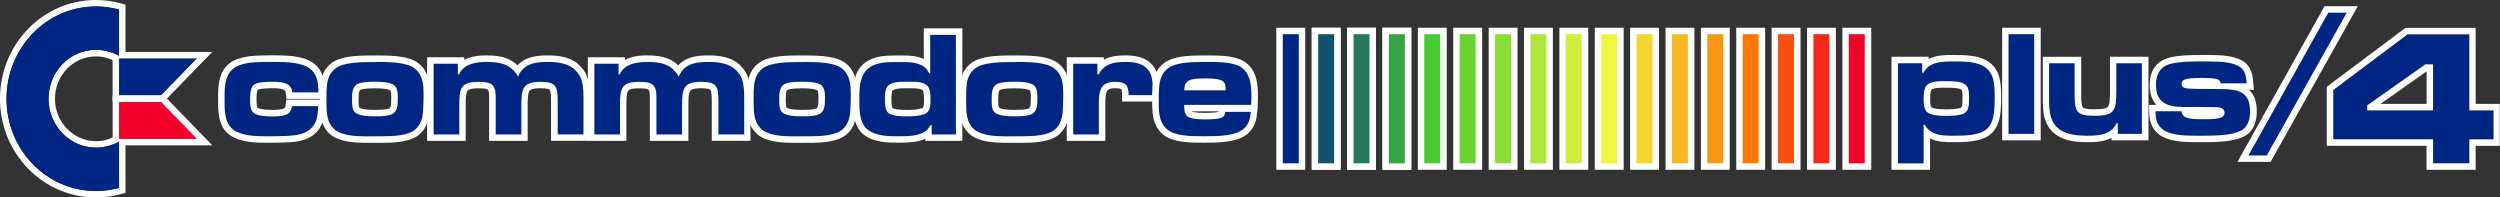 <?xml version="1.0" encoding="utf-8"?>
<!-- Generator: Adobe Illustrator 25.4.1, SVG Export Plug-In . SVG Version: 6.00 Build 0)  -->
<svg version="1.1" id="Layer_1" xmlns="http://www.w3.org/2000/svg" xmlns:xlink="http://www.w3.org/1999/xlink" x="0px" y="0px"
	 viewBox="0 0 3839 303.1" style="enable-background:new 0 0 3839 303.1;" xml:space="preserve">
<rect x="0" y="0" width="3839" height="303.1" fill="#333333" stroke="none"/>
<style type="text/css">
	.st0{fill-rule:evenodd;clip-rule:evenodd;fill:#21ADCA;}
	.st1{fill:#FFFFFF;}
	.st2{fill-rule:evenodd;clip-rule:evenodd;fill:#2EB897;}
	.st3{fill-rule:evenodd;clip-rule:evenodd;fill:#3BC264;}
	.st4{fill-rule:evenodd;clip-rule:evenodd;fill:#002684;}
	.st5{fill-rule:evenodd;clip-rule:evenodd;fill:#12506F;}
	.st6{fill-rule:evenodd;clip-rule:evenodd;fill:#24795B;}
	.st7{fill-rule:evenodd;clip-rule:evenodd;fill:#36A346;}
	.st8{fill-rule:evenodd;clip-rule:evenodd;fill:#48CC31;}
	.st9{fill-rule:evenodd;clip-rule:evenodd;fill:#6AD434;}
	.st10{fill-rule:evenodd;clip-rule:evenodd;fill:#8BDC37;}
	.st11{fill-rule:evenodd;clip-rule:evenodd;fill:#AEE53A;}
	.st12{fill-rule:evenodd;clip-rule:evenodd;fill:#D0ED3D;}
	.st13{fill-rule:evenodd;clip-rule:evenodd;fill:#F2F540;}
	.st14{fill-rule:evenodd;clip-rule:evenodd;fill:#F5D630;}
	.st15{fill-rule:evenodd;clip-rule:evenodd;fill:#F8B621;}
	.st16{fill-rule:evenodd;clip-rule:evenodd;fill:#FA9711;}
	.st17{fill-rule:evenodd;clip-rule:evenodd;fill:#FD7801;}
	.st18{fill-rule:evenodd;clip-rule:evenodd;fill:#F9500E;}
	.st19{fill-rule:evenodd;clip-rule:evenodd;fill:#F6281C;}
	.st20{fill-rule:evenodd;clip-rule:evenodd;fill:#F20029;}
	.st21{fill:#002684;}
	.st22{fill:#F20029;}
</style>
<g>
	<g>
		<g>
			<g>
				<rect x="2019.3" y="47.5" class="st0" width="34.4" height="208.3"/>
				<path class="st1" d="M2048.7,52.5v198.3h-24.5V52.5H2048.7 M2058.6,42.6h-9.9h-24.5h-9.9v9.9v198.3v9.9h9.9h24.5h9.9v-9.9V52.5
					V42.6L2058.6,42.6z"/>
			</g>
		</g>
		<g>
			<g>
				<rect x="2073.6" y="47.5" class="st2" width="34.4" height="208.3"/>
				<path class="st1" d="M2103,52.5v198.3h-24.5V52.5H2103 M2112.9,42.6h-9.9h-24.5h-9.9v9.9v198.3v9.9h9.9h24.5h9.9v-9.9V52.5V42.6
					L2112.9,42.6z"/>
			</g>
		</g>
		<g>
			<g>
				<rect x="2127.9" y="47.5" class="st3" width="34.4" height="208.3"/>
				<path class="st1" d="M2157.3,52.5v198.3h-24.5V52.5H2157.3 M2167.2,42.6h-9.9h-24.5h-9.9v9.9v198.3v9.9h9.9h24.5h9.9v-9.9V52.5
					V42.6L2167.2,42.6z"/>
			</g>
		</g>
	</g>
	<g>
		<g>
			<g>
				<g>
					<rect x="1964.9" y="47.5" class="st4" width="34.5" height="208.3"/>
					<path class="st1" d="M1994.4,52.5v198.3h-24.6V52.5H1994.4 M2004.3,42.6h-9.9h-24.6h-9.9v9.9v198.3v9.9h9.9h24.6h9.9v-9.9V52.5
						V42.6L2004.3,42.6z"/>
				</g>
				<g>
					<rect x="2019.3" y="47.5" class="st5" width="34.4" height="208.3"/>
					<path class="st1" d="M2048.7,52.5v198.3h-24.5V52.5H2048.7 M2058.6,42.6h-9.9h-24.5h-9.9v9.9v198.3v9.9h9.9h24.5h9.9v-9.9V52.5
						V42.6L2058.6,42.6z"/>
				</g>
				<g>
					<rect x="2073.6" y="47.5" class="st6" width="34.4" height="208.3"/>
					<path class="st1" d="M2103,52.5v198.3h-24.5V52.5H2103 M2112.9,42.6h-9.9h-24.5h-9.9v9.9v198.3v9.9h9.9h24.5h9.9v-9.9V52.5
						V42.6L2112.9,42.6z"/>
				</g>
				<g>
					<rect x="2127.9" y="47.5" class="st7" width="34.4" height="208.3"/>
					<path class="st1" d="M2157.3,52.5v198.3h-24.5V52.5H2157.3 M2167.2,42.6h-9.9h-24.5h-9.9v9.9v198.3v9.9h9.9h24.5h9.9v-9.9V52.5
						V42.6L2167.2,42.6z"/>
				</g>
				<g>
					<rect x="2182.2" y="47.5" class="st8" width="34.5" height="208.3"/>
					<path class="st1" d="M2211.7,52.5v198.3h-24.6V52.5H2211.7 M2221.6,42.6h-9.9h-24.6h-9.9v9.9v198.3v9.9h9.9h24.6h9.9v-9.9V52.5
						V42.6L2221.6,42.6z"/>
				</g>
			</g>
		</g>
		<g>
			<g>
				<rect x="2236.5" y="47.5" class="st9" width="34.5" height="208.3"/>
				<path class="st1" d="M2266,52.5v198.3h-24.6V52.5H2266 M2276,42.6h-9.9h-24.6h-9.9v9.9v198.3v9.9h9.9h24.6h9.9v-9.9V52.5V42.6
					L2276,42.6z"/>
			</g>
		</g>
		<g>
			<g>
				<rect x="2290.9" y="47.5" class="st10" width="34.4" height="208.3"/>
				<path class="st1" d="M2320.3,52.5v198.3h-24.5V52.5H2320.3 M2330.3,42.6h-9.9h-24.5h-9.9v9.9v198.3v9.9h9.9h24.5h9.9v-9.9V52.5
					V42.6L2330.3,42.6z"/>
			</g>
		</g>
		<g>
			<g>
				<rect x="2345.2" y="47.5" class="st11" width="34.4" height="208.3"/>
				<path class="st1" d="M2374.6,52.5v198.3h-24.5V52.5H2374.6 M2384.6,42.6h-9.9h-24.5h-9.9v9.9v198.3v9.9h9.9h24.5h9.9v-9.9V52.5
					V42.6L2384.6,42.6z"/>
			</g>
		</g>
		<g>
			<g>
				<rect x="2399.5" y="47.5" class="st12" width="34.4" height="208.3"/>
				<path class="st1" d="M2428.9,52.5v198.3h-24.5V52.5H2428.9 M2438.9,42.6h-9.9h-24.5h-9.9v9.9v198.3v9.9h9.9h24.5h9.9v-9.9V52.5
					V42.6L2438.9,42.6z"/>
			</g>
		</g>
	</g>
	<g>
		<g>
			<g>
				<rect x="2453.8" y="47.5" class="st13" width="34.5" height="208.3"/>
				<path class="st1" d="M2483.3,52.5v198.3h-24.6V52.5H2483.3 M2493.3,42.6h-9.9h-24.6h-9.9v9.9v198.3v9.9h9.9h24.6h9.9v-9.9V52.5
					V42.6L2493.3,42.6z"/>
			</g>
		</g>
		<g>
			<g>
				<rect x="2508.1" y="47.5" class="st14" width="34.5" height="208.3"/>
				<path class="st1" d="M2537.6,52.5v198.3H2513V52.5H2537.6 M2547.6,42.6h-9.9h-24.6h-9.9v9.9v198.3v9.9h9.9h24.6h9.9v-9.9V52.5
					V42.6L2547.6,42.6z"/>
			</g>
		</g>
		<g>
			<g>
				<rect x="2562.5" y="47.5" class="st15" width="34.4" height="208.3"/>
				<path class="st1" d="M2591.9,52.5v198.3h-24.5V52.5H2591.9 M2601.9,42.6h-9.9h-24.5h-9.9v9.9v198.3v9.9h9.9h24.5h9.9v-9.9V52.5
					V42.6L2601.9,42.6z"/>
			</g>
		</g>
		<g>
			<g>
				<rect x="2616.8" y="47.5" class="st16" width="34.4" height="208.3"/>
				<path class="st1" d="M2646.2,52.5v198.3h-24.5V52.5H2646.2 M2656.2,42.6h-9.9h-24.5h-9.9v9.9v198.3v9.9h9.9h24.5h9.9v-9.9V52.5
					V42.6L2656.2,42.6z"/>
			</g>
		</g>
	</g>
	<g>
		<g>
			<rect x="2671.1" y="47.5" class="st17" width="34.5" height="208.3"/>
			<path class="st1" d="M2700.6,52.5v198.3H2676V52.5H2700.6 M2710.6,42.6h-9.9h-24.6h-9.9v9.9v198.3v9.9h9.9h24.6h9.9v-9.9V52.5
				V42.6L2710.6,42.6z"/>
		</g>
		<g>
			<rect x="2725.4" y="47.5" class="st18" width="34.5" height="208.3"/>
			<path class="st1" d="M2754.9,52.5v198.3h-24.6V52.5H2754.9 M2764.9,42.6h-9.9h-24.6h-9.9v9.9v198.3v9.9h9.9h24.6h9.9v-9.9V52.5
				V42.6L2764.9,42.6z"/>
		</g>
		<g>
			<rect x="2779.8" y="47.5" class="st19" width="34.4" height="208.3"/>
			<path class="st1" d="M2809.2,52.5v198.3h-24.5V52.5H2809.2 M2819.2,42.6h-9.9h-24.5h-9.9v9.9v198.3v9.9h9.9h24.5h9.9v-9.9V52.5
				V42.6L2819.2,42.6z"/>
		</g>
		<g>
			<rect x="2834.1" y="47.5" class="st20" width="34.4" height="208.3"/>
			<path class="st1" d="M2863.5,52.5v198.3H2839V52.5H2863.5 M2873.5,42.6h-9.9h-24.5h-9.9v9.9v198.3v9.9h9.9h24.5h9.9v-9.9V52.5
				V42.6L2873.5,42.6z"/>
		</g>
	</g>
	<g>
		<g>
			<g>
				<path class="st21" d="M410,214.2c-14.7,0-39.3,0-54.7-11.1c-15.7-11.4-15.6-33.5-15.6-49.7v-2.8c0-16,0-35.9,14.1-48.3
					C366.3,91.5,387.9,90,409.3,90c1.3,0,6.1,0,7.2,0h5.8c22.4,0,44.9,1.5,57.7,12.2c4.5,3.8,7.4,7.7,9.7,13.1
					c3.8,9,4,17.4,4.2,26.4l0.1,5.1h-49.5l-0.5-4.4c-1.1-10-9.5-11.9-25.8-11.9h-1.8c-15.9,0-21.7,2.1-23.7,3.8
					c-3.7,3.1-3.7,14.8-3.7,19.2c0,4.3,0,12.2,3.4,15.6c1.1,1,6,4.5,24.5,4.5c4.7,0,9.2,0,13.7-0.6c9.1-1.3,11.9-3.6,12.9-10.9
					l0.6-4.3h49.6l-0.2,5.1c-0.4,11.3-0.8,25.4-11.1,36.3c-10.4,11.2-25.6,13.4-39.1,14.2c-9.1,0.5-18.5,0.7-28.7,0.7L410,214.2z"/>
				<path class="st1" d="M409.4,95.1c2.5,0,5,0,7.2,0c1.8,0,3.7,0,5.8,0c17.2,0,42,0.6,54.5,11c3.8,3.2,6.3,6.5,8.3,11.2
					c3.4,8.1,3.6,15.8,3.8,24.6h-40c-1.7-15.9-18.2-16.3-30.8-16.3c-0.6,0-1.2,0-1.8,0c-6.9,0-21.4,0.2-27,5.1
					c-5.4,4.6-5.4,16.5-5.4,23c0,6.2,0.2,14.4,4.9,19.1c5.6,5.5,20.9,6,28,6c4.9,0,9.5,0,14.4-0.7c9.7-1.4,15.6-4.4,17.1-15.1h40.1
					c-0.4,12.1-1.1,23.9-9.7,33c-9.1,9.8-23.2,11.9-35.8,12.6c-9.5,0.5-18.9,0.7-28.4,0.7c-1.5,0-3,0-4.5,0
					c-16.7,0-38.3-0.4-51.8-10.1c-14.2-10.3-13.5-31.9-13.5-47.7c0-15.6-0.2-34.2,12.4-45.3C369.2,95.7,392.4,95.1,409.4,95.1
					 M409.4,85.1c-22.4,0-45,1.6-58.7,13.5l0,0l0,0c-15.8,13.8-15.8,35.9-15.8,52v0.7v2.1c0,17.2-0.1,40.8,17.6,53.7
					c15.4,11.1,37.8,12.1,57.6,12.1h2.4h2.2c10.3,0,19.8-0.2,29-0.7c6-0.3,13.8-1,21.5-3.3c8.6-2.5,15.7-6.7,21-12.5
					c11.5-12.2,12.1-28,12.4-39.5l0.3-10.3h-10.3h-40.1h-8.7l-1.2,8.6c-0.3,2.4-0.9,4-1.8,4.6c-1.1,0.8-3.4,1.5-6.9,2
					c-4.2,0.6-8.5,0.6-13,0.6c-14.1,0-20-2.2-21.1-3.1c-1.9-2.1-1.9-9.5-1.9-12c0-2.7,0-6.5,0.4-9.9c0.5-4,1.4-5.3,1.5-5.6l0,0
					c0.5-0.4,4.3-2.6,20.4-2.6h0.9h0.9c17.2,0,20.3,2.3,20.9,7.4l1,8.9h8.9h40H499l-0.2-10.2c-0.2-9-0.4-18.3-4.6-28.2
					c-2.5-6.1-5.9-10.7-11-15C469.1,86.6,445.6,85,422.3,85c-1.1,0-2.1,0-3.1,0c-0.9,0-1.8,0-2.7,0c-1.1,0-2.2,0-3.3,0
					C412,85.1,410.7,85.1,409.4,85.1L409.4,85.1z"/>
			</g>
			<g>
				<path class="st21" d="M563.6,214.2c-19.5,0-41.2-1.4-53.4-12c-4.4-3.9-7.4-8.1-9.8-13.8c-4.3-10.9-4.3-23.7-4.2-35.1
					c0-1.4,0-2.9,0-4.2c0-6.1,0-12.4,0.7-18.6c1.1-12.7,6.1-22.5,14.8-29.4c12.2-9.6,36.1-10.9,57.9-10.9h6.1h6.2
					c21.7,0,45.5,1.3,57.8,10.9c4.4,3.5,7.3,7.1,9.8,12c5.8,10.6,5.7,23.4,5.7,34.7c0,1.1,0,2.3,0,3.4c-0.1,5.3-0.2,13-0.8,20.6
					c-0.8,9.4-3,21.4-13.2,30.4c-11.8,10.6-34.4,12-54.9,12c-2.1,0-4.1,0-6,0c-1.7,0-3.2,0-4.7,0c-1.7,0-3.5,0-5.4,0
					C568.2,214.2,566,214.2,563.6,214.2z M576,130.6c-6.7,0-13.8,0.2-20.4,1.5c-9.2,1.8-10,7.3-10,21.3v0.8c0,4.9,0,11.5,2.7,14.5
					c4.5,5,21.9,5,27.7,5c7.3,0,14.9,0,21.5-1.9c7.6-2.2,8.4-8,8.4-20.8v-0.5c0.1-6.2-0.2-12.2-3.3-15.3
					C600.8,133.4,595.1,130.6,576,130.6z"/>
				<path class="st1" d="M582,95.2c16.9,0,42.8,0.5,54.8,9.9c3.8,3,6.3,6,8.5,10.3c5.8,10.5,5.1,24.1,5.1,35.8
					c-0.1,6.6-0.3,13.5-0.8,20.2c-0.9,10.5-3.6,20-11.5,27.1c-11,9.9-34.3,10.8-51.6,10.8c-4,0-7.6,0-10.7,0
					c-3.6,0-7.7,0.1-12.1,0.1c-17.2,0-38.8-1-50.1-10.8c-4-3.5-6.5-7.2-8.5-11.9c-4.5-11.2-3.8-25.5-3.8-37.4c0-6,0-12.1,0.7-18.1
					c0.9-10.3,4.7-19.5,12.9-26c11.8-9.3,38-9.9,54.8-9.9c2.2,0,4.3,0,6.1,0C577.7,95.2,579.8,95.2,582,95.2 M575.9,178.6
					c7.6,0,15.6,0,22.9-2.1c12.2-3.5,12-14.9,12-26.2c0.1-6.2-0.1-14.1-4.8-18.8c-5.8-5.8-22.7-6-30-6c-7.2,0-14.4,0.2-21.4,1.6
					c-13.8,2.8-14,13.7-14,26.2c0,6-0.2,14,4,18.6C550.5,178.6,567.9,178.6,575.9,178.6 M582,85.2v9.9V85.2L582,85.2
					c-1.2,0-2.3,0-3.4,0c-1,0-1.9,0-2.8,0c-0.9,0-1.8,0-2.8,0c-1.1,0-2.2,0-3.4,0c-23.8,0-47.7,1.5-61,12
					c-9.8,7.7-15.4,18.7-16.7,32.8c-0.7,6.5-0.7,12.9-0.7,19.1c0,1.4,0,2.8,0,4.2c-0.1,11.8-0.2,25.1,4.5,36.9v0.1v0.1
					c2.7,6.4,6.1,11.2,11.1,15.6c13.5,11.7,36.2,13.3,56.7,13.3c2.4,0,4.6,0,6.8,0c1.9,0,3.7,0,5.3,0c1.4,0,3,0,4.6,0
					c1.9,0,3.9,0,6.1,0c21.4,0,45.1-1.6,58.2-13.3c11.6-10.3,14-24.1,14.8-33.6v-0.1v-0.1c0.6-7.6,0.7-15.5,0.8-20.8v-0.1v-0.1
					c0-1.1,0-2.2,0-3.4c0.1-11.9,0.1-25.3-6.2-37c-2.8-5.6-6.1-9.6-11.1-13.5l0,0l0,0C629.5,86.7,605.7,85.2,582,85.2L582,85.2z
					 M575.9,168.7c-3.7,0-9.4,0-14.7-0.7c-7.4-1-9.2-2.7-9.2-2.7l0,0l0,0c-1.4-1.5-1.4-8.2-1.4-11.1v-0.8c0-14.6,1.3-15.4,6-16.4
					c5.8-1.2,12-1.4,19.4-1.4c18.5,0,22.5,2.7,23,3.1c2,2.1,1.9,9.2,1.8,11.6v0.1v0.1v0.5c0,13-1,15-4.8,16.1
					C590.1,168.7,582.8,168.7,575.9,168.7L575.9,168.7z"/>
			</g>
			<g>
				<path class="st21" d="M851.3,211.4v-55.7c0-10.6-0.5-17.3-3.2-20.7c-2.4-3.1-8-4.4-18.5-4.4c-21.9,0-24.2,5.9-24.2,31v49.7
					h-49.3V148c0-15.4-4.2-17.5-21.1-17.5c-23.9,0-24.9,6.4-24.9,31v49.7h-49.3V92.9H708v8.4c10.8-9.8,27.1-11.2,39.6-11.2
					c16.8,0,35.1,2.3,47.4,17.8c10.3-15.5,28.1-17.8,46.1-17.8c15.4,0,34.7,1.8,47.3,15.6c4.8,5.4,7.7,10.3,9.4,16
					c3.1,10.6,3.1,21.5,3.1,32.1v57.5L851.3,211.4L851.3,211.4z"/>
				<path class="st1" d="M841.1,95.1c15.3,0,32.5,1.8,43.7,14c3.8,4.2,6.7,8.5,8.3,14c3.1,10.5,2.9,21.8,2.9,32.6v50.7h-39.6v-50.7
					c0-23.4-2.5-30-26.7-30c-27.2,0-29.1,11-29.1,36v44.8h-39.4v-50.7v-7.6c0-19.7-8.3-22.5-26.1-22.5c-28,0-29.8,10.3-29.8,36v44.8
					h-39.4V97.9h37.2v16.3h1.8c7.4-16.7,27-19.1,42.8-19.1c20,0,37.6,3.5,47.8,22.7C803.5,97.6,822.1,95.1,841.1,95.1 M841.1,85.1
					c-9.5,0-20.5,0.5-30.6,4.5c-6.3,2.5-11.5,6-15.8,10.7c-4.5-4.4-9.8-7.9-15.9-10.3c-8.4-3.4-18-4.9-31.3-4.9
					c-6.5,0-21.7,0-34.6,6.8v-4H703h-37.2h-9.9v9.9v108.6v9.9h9.9h39.4h9.9v-9.9v-44.8c0-9.2,0.2-18.4,2.7-22c0.7-1,2.8-4,17.2-4
					c3.1,0,11.2,0,13.8,1.9c1.5,1.1,2.3,4.9,2.3,10.6v7.6v50.7v9.9h9.9h39.4h9.9v-9.9v-44.8c0-9,0.2-18.1,2.7-21.9
					c0.7-1,2.8-4.2,16.5-4.2c11,0,13.9,1.6,14.6,2.5c2.1,2.7,2.1,13.1,2.1,17.6v50.7v9.9h9.9h39.6h9.9v-9.9v-50.7v-1.8
					c0-10.9,0-22.2-3.3-33.5c-1.9-6.5-5.1-12-10.4-17.9C878.2,87.1,857.5,85.1,841.1,85.1L841.1,85.1z"/>
			</g>
			<g>
				<path class="st21" d="M1098.1,211.4v-55.7c0-10.6-0.5-17.3-3.2-20.7c-2.4-3.1-8-4.4-18.5-4.4c-21.9,0-24.2,5.9-24.2,31v49.7
					h-49.3V148c0-15.4-4.2-17.5-21.1-17.5c-23.9,0-24.9,6.4-24.9,31v49.7h-49.3V92.9h47.1v8.4c10.8-9.8,27.1-11.2,39.6-11.2
					c16.8,0,35.1,2.3,47.4,17.8c10.3-15.5,28.1-17.8,46.1-17.8c15.4,0,34.7,1.8,47.3,15.6c4.8,5.4,7.7,10.3,9.4,16
					c3.1,10.6,3.1,21.5,3.1,32.1v57.5L1098.1,211.4L1098.1,211.4z"/>
				<path class="st1" d="M1087.9,95.1c15.3,0,32.5,1.8,43.7,14c3.8,4.2,6.7,8.5,8.3,14c3.1,10.5,2.9,21.8,2.9,32.6v50.7h-39.6v-50.7
					c0-23.4-2.5-30-26.7-30c-27.2,0-29.1,11-29.1,36v44.8H1008v-50.7v-7.6c0-19.7-8.3-22.5-26.1-22.5c-28,0-29.8,10.3-29.8,36v44.8
					h-39.4V97.9h37.2v16.3h1.8c7.4-16.7,27-19.1,42.8-19.1c20,0,37.6,3.5,47.8,22.7C1050.3,97.6,1068.9,95.1,1087.9,95.1
					 M1087.9,85.1c-9.5,0-20.5,0.5-30.6,4.5c-6.3,2.5-11.5,6-15.8,10.7c-4.5-4.4-9.8-7.9-15.9-10.3c-8.4-3.4-18-4.9-31.3-4.9
					c-6.5,0-21.7,0-34.6,6.8v-4h-9.9h-37.2h-9.9v9.9v108.6v9.9h9.9H952h9.9v-9.9v-44.8c0-9.2,0.2-18.4,2.7-22c0.7-1,2.8-4,17.2-4
					c3.1,0,11.2,0,13.8,1.9c1.5,1.1,2.3,4.9,2.3,10.6v7.6v50.7v9.9h9.9h39.4h9.9v-9.9v-44.8c0-9,0.2-18.1,2.7-21.9
					c0.7-1,2.8-4.2,16.5-4.2c11,0,13.9,1.6,14.6,2.5c2.1,2.7,2.1,13.1,2.1,17.6v50.7v9.9h9.9h39.6h9.9v-9.9v-50.7v-1.8
					c0-10.9,0-22.2-3.3-33.5c-1.9-6.5-5.1-12-10.4-17.9C1124.9,87.1,1104.3,85.1,1087.9,85.1L1087.9,85.1z"/>
			</g>
			<g>
				<path class="st21" d="M1219.6,214.2c-19.5,0-41.2-1.4-53.4-12c-4.4-3.9-7.4-8.1-9.8-13.8c-4.3-10.9-4.3-23.7-4.2-35.1
					c0-1.4,0-2.8,0-4.2c0-6.1,0-12.4,0.7-18.6c1.1-12.7,6.1-22.5,14.8-29.4c12.2-9.6,36.1-10.9,57.9-10.9h6.1h6.2
					c21.7,0,45.5,1.3,57.8,10.9c4.4,3.5,7.3,7.1,9.8,12c5.8,10.6,5.7,23.4,5.7,34.7c0,1.1,0,2.3,0,3.4c-0.1,5.3-0.2,13-0.8,20.6
					c-0.8,9.4-3,21.4-13.2,30.4c-11.8,10.6-34.4,12-54.9,12c-2.1,0-4.1,0-6,0c-1.7,0-3.2,0-4.7,0c-1.7,0-3.5,0-5.4,0
					C1224.2,214.2,1222,214.2,1219.6,214.2z M1232,130.6c-6.7,0-13.8,0.2-20.4,1.5c-9.2,1.8-10,7.3-10,21.3v0.8
					c0,4.9,0,11.5,2.7,14.5c4.5,5,21.9,5,27.7,5c7.3,0,14.9,0,21.5-1.9c7.6-2.2,8.4-8,8.4-20.8v-0.5c0.1-6.2-0.2-12.2-3.3-15.3
					C1256.8,133.4,1251.1,130.6,1232,130.6z"/>
				<path class="st1" d="M1238,95.2c16.9,0,42.8,0.5,54.8,9.9c3.8,3,6.3,6,8.5,10.3c5.8,10.5,5.1,24.1,5.1,35.8
					c-0.1,6.6-0.3,13.5-0.8,20.2c-0.9,10.5-3.6,20-11.5,27.1c-11,9.9-34.3,10.8-51.6,10.8c-4,0-7.6,0-10.7,0
					c-3.6,0-7.7,0.1-12.1,0.1c-17.2,0-38.8-1-50.1-10.8c-4-3.5-6.5-7.2-8.5-11.9c-4.5-11.2-3.8-25.5-3.8-37.4c0-6,0-12.1,0.7-18.1
					c0.9-10.3,4.7-19.5,12.9-26c11.8-9.3,38-9.9,54.8-9.9c2.2,0,4.3,0,6.1,0C1233.7,95.2,1235.8,95.2,1238,95.2 M1231.9,178.6
					c7.6,0,15.6,0,22.9-2.1c12.2-3.5,12-14.9,12-26.2c0.1-6.2-0.1-14.1-4.8-18.8c-5.8-5.8-22.7-6-30-6c-7.2,0-14.4,0.2-21.4,1.6
					c-13.8,2.8-14,13.7-14,26.2c0,6-0.2,14,4,18.6C1206.5,178.6,1223.9,178.6,1231.9,178.6 M1238,85.2v9.9V85.2L1238,85.2
					c-1.2,0-2.3,0-3.4,0c-1,0-1.9,0-2.8,0s-1.8,0-2.8,0c-1.1,0-2.2,0-3.4,0c-23.8,0-47.7,1.5-61,12c-9.8,7.7-15.4,18.7-16.7,32.8
					c-0.7,6.5-0.7,12.9-0.7,19.1c0,1.4,0,2.8,0,4.2c-0.1,11.8-0.2,25.1,4.5,36.9v0.1v0.1c2.7,6.4,6.1,11.2,11.1,15.6
					c13.5,11.7,36.2,13.3,56.7,13.3c2.4,0,4.6,0,6.8,0c1.9,0,3.7,0,5.3,0c1.4,0,3,0,4.6,0c1.9,0,3.9,0,6.1,0
					c21.4,0,45.1-1.6,58.2-13.3c11.6-10.3,14-24.1,14.8-33.6v-0.1v-0.1c0.6-7.6,0.7-15.5,0.8-20.8v-0.1v-0.1c0-1.1,0-2.2,0-3.4
					c0.1-11.9,0.1-25.3-6.2-37c-2.8-5.6-6.1-9.6-11.1-13.5l0,0l0,0C1285.5,86.7,1261.7,85.2,1238,85.2L1238,85.2z M1231.9,168.7
					c-3.7,0-9.4,0-14.7-0.7c-7.4-1-9.2-2.7-9.2-2.7l0,0l0,0c-1.4-1.5-1.4-8.2-1.4-11.1v-0.8c0-14.6,1.3-15.4,6-16.4
					c5.8-1.2,12-1.4,19.4-1.4c18.5,0,22.5,2.7,23,3.1c2,2.1,1.9,9.2,1.8,11.6v0.1v0.1v0.5c0,13-1,15-4.8,16.1
					C1246.1,168.7,1238.8,168.7,1231.9,168.7L1231.9,168.7z"/>
			</g>
			<g>
				<path class="st21" d="M1380.5,214.2c-15.4,0-38.8,0-52.9-12.7c-13-11.9-13-33.4-13-49.1v-0.7c0-15.9,0-39.9,17.7-52.3
					c12.3-8.5,28.4-9.2,42.5-9.2c1.4,0,2.7,0,4,0s2.5,0,3.8,0h2.1c10.6,0,23.9,0,35,6.7c1.5,0.9,2.7,1.7,3.8,2.6V48.4h49.3v163
					h-47.1v-7.2c-1,0.9-2.2,1.7-3.5,2.6c-10.4,6.6-26.8,7.4-40,7.4H1380.5z M1365.6,137.8c-1.4,3.7-1.6,8.9-1.6,13.5v0.8
					c0,5.5,0,13.8,3.2,17.2c1.8,2,7.8,4.4,26,4.4c10.4,0,18.2-0.9,23.8-2.7c6.3-2.1,7-7.5,7-18.6v-0.5c0-4.1-0.2-10.1-1.9-14.2
					c-2.6-6.3-12.7-7.1-22.2-7.1c-0.8,0-1.6,0-2.3,0c-0.7,0-1.4,0-2,0c-0.8,0-1.7,0-2.6,0c-1,0-2.1,0-3.2,0
					C1380.7,130.6,1368.4,131.3,1365.6,137.8z"/>
				<path class="st1" d="M1467.9,53.4v153.1h-37.2v-14.2h-2c-2.7,4.6-4.7,7.6-9.2,10.3c-9.7,6.2-26.3,6.7-37.4,6.7
					c-0.5,0-1.1,0-1.6,0c-16,0-37.1-0.2-49.6-11.4c-11.5-10.5-11.3-31.4-11.3-46.1c0-17,0.4-37.6,15.6-48.2
					c11.1-7.7,26-8.3,39.6-8.3c2.7,0,5.3,0,7.8,0c0.7,0,1.4,0,2.1,0c11,0,22.8,0.2,32.4,6c5.1,3,6.9,6,9.7,11.2h1.6v-59h39.5
					 M1393.1,178.7c8.1,0,17.8-0.5,25.4-3c10.6-3.5,10.4-14,10.4-23.9c0-5.1-0.3-11.3-2.3-16.1c-4-9.5-17.1-10.2-26.8-10.2
					c-1.6,0-3,0-4.4,0c-1.7,0-3.6,0-5.8,0c-10.3,0-24.7,0.8-28.7,10.4c-1.8,4.6-2,10.5-2,15.4c0,6.5-0.2,16.3,4.5,21.4
					C1368.8,178.7,1385.9,178.7,1393.1,178.7 M1477.8,43.5h-9.9h-39.4h-9.9v9.9v37.2c-11.4-5.4-24.2-5.4-33.8-5.4h-1.1h-1
					c-1.2,0-2.5,0-3.7,0c-1.3,0-2.7,0-4,0c-14.8,0-31.8,0.8-45.3,10l0,0l0,0c-19.9,13.9-19.9,39.5-19.9,56.4v0.7
					c0,15.7,0,39.4,14.6,52.8l0,0l0,0c15.5,14,40,14,56.2,14h0.8h0.8c13,0,27.5-0.8,38.6-6v3.2h9.9h37.2h9.9v-9.9v-153L1477.8,43.5
					L1477.8,43.5z M1370.2,139.7c0.6-1.3,3.9-4.2,19.5-4.2c1.1,0,2.2,0,3.2,0c0.9,0,1.8,0,2.6,0c0.7,0,1.4,0,2.1,0s1.5,0,2.3,0
					c10.5,0,16.4,1.4,17.6,4.1c1.5,3.7,1.5,10.1,1.5,12.3v0.5c0,11-0.8,13-3.6,13.9c-5.1,1.7-12.4,2.5-22.3,2.5
					c-3.1,0-8.4,0-13.4-0.6c-6.5-0.7-8.7-2-9-2.2c-1.8-2.1-1.8-10.6-1.8-13.8v-0.8C1368.9,148.9,1368.9,143.1,1370.2,139.7
					L1370.2,139.7z"/>
			</g>
			<g>
				<path class="st21" d="M1545.9,214.2c-19.5,0-41.2-1.4-53.4-12c-4.4-3.9-7.4-8.1-9.8-13.8c-4.3-10.9-4.3-23.7-4.2-35.1
					c0-1.4,0-2.9,0-4.2c0-6.1,0-12.4,0.7-18.6c1.1-12.7,6.1-22.5,14.8-29.4c12.2-9.6,36.1-10.9,57.9-10.9h6.1h6.2
					c21.7,0,45.5,1.3,57.8,10.9c4.4,3.5,7.3,7.1,9.8,12c5.8,10.6,5.7,23.4,5.7,34.7c0,1.1,0,2.3,0,3.4c-0.1,5.3-0.2,13.1-0.8,20.6
					c-0.8,9.4-3,21.4-13.2,30.4c-11.8,10.6-34.4,12-54.9,12c-2.1,0-4.1,0-6,0c-1.7,0-3.2,0-4.7,0c-1.7,0-3.5,0-5.4,0
					C1550.5,214.2,1548.2,214.2,1545.9,214.2z M1558.2,130.6c-6.7,0-13.8,0.2-20.4,1.5c-9.2,1.8-10,7.3-10,21.3v0.8
					c0,4.9,0,11.5,2.7,14.5c4.5,5,21.9,5,27.7,5c7.3,0,14.9,0,21.5-1.9c7.6-2.2,8.4-8,8.4-20.8v-0.5c0.1-6.2-0.2-12.2-3.3-15.3
					C1583,133.4,1577.3,130.6,1558.2,130.6z"/>
				<path class="st1" d="M1564.3,95.2c16.9,0,42.8,0.5,54.8,9.9c3.8,3,6.3,6,8.5,10.3c5.8,10.5,5.1,24.1,5.1,35.8
					c-0.1,6.6-0.3,13.5-0.8,20.2c-0.9,10.5-3.6,20-11.5,27.1c-11,9.9-34.3,10.8-51.6,10.8c-4,0-7.6,0-10.7,0
					c-3.6,0-7.7,0.1-12.1,0.1c-17.2,0-38.8-1-50.1-10.8c-4-3.5-6.5-7.2-8.5-11.9c-4.5-11.2-3.8-25.5-3.8-37.4c0-6,0-12.1,0.7-18.1
					c0.9-10.3,4.7-19.5,12.9-26c11.8-9.3,38-9.9,54.8-9.9c2.2,0,4.3,0,6.1,0C1559.9,95.2,1562,95.2,1564.3,95.2 M1558.1,178.6
					c7.6,0,15.6,0,22.9-2.1c12.2-3.5,12-14.9,12-26.2c0.1-6.2-0.1-14.1-4.8-18.8c-5.8-5.8-22.7-6-30-6c-7.2,0-14.4,0.2-21.4,1.6
					c-13.8,2.8-14,13.7-14,26.2c0,6-0.2,14,4,18.6C1532.7,178.6,1550.1,178.6,1558.1,178.6 M1564.3,85.2v9.9V85.2L1564.3,85.2
					c-1.2,0-2.3,0-3.4,0c-1,0-1.9,0-2.8,0s-1.8,0-2.8,0c-1.1,0-2.2,0-3.4,0c-23.8,0-47.7,1.5-61,12c-9.8,7.7-15.4,18.7-16.7,32.8
					c-0.7,6.5-0.7,12.9-0.7,19.1c0,1.4,0,2.8,0,4.2c-0.1,11.8-0.2,25.1,4.5,36.9v0.1v0.1c2.7,6.4,6.1,11.2,11.1,15.6
					c13.5,11.7,36.2,13.3,56.7,13.3c2.4,0,4.6,0,6.8,0c1.9,0,3.7,0,5.3,0c1.4,0,3,0,4.6,0c1.9,0,3.9,0,6.1,0
					c21.4,0,45.1-1.6,58.2-13.3c11.6-10.3,14-24.1,14.8-33.6v-0.1v-0.1c0.6-7.6,0.7-15.5,0.8-20.8v-0.1v-0.1c0-1.1,0-2.2,0-3.4
					c0.1-11.9,0.1-25.3-6.2-37c-2.8-5.6-6.1-9.6-11.1-13.5l0,0l0,0C1611.7,86.7,1587.9,85.2,1564.3,85.2L1564.3,85.2z M1558.1,168.7
					c-3.7,0-9.4,0-14.7-0.7c-7.4-1-9.2-2.7-9.2-2.7l0,0l0,0c-1.4-1.5-1.4-8.2-1.4-11.1v-0.8c0-14.6,1.3-15.4,6-16.4
					c5.8-1.2,12-1.4,19.4-1.4c18.5,0,22.5,2.7,23,3.1c2,2.1,1.9,9.2,1.8,11.6v0.1v0.1v0.5c0,13-1,15-4.8,16.1
					C1572.3,168.7,1565.1,168.7,1558.1,168.7L1558.1,168.7z"/>
			</g>
			<g>
				<path class="st21" d="M1643,211.4V92.9h47.1v8.8c10.8-10.5,24.9-11.6,37.8-11.6c12.1,0,29.3,1.5,39.1,14
					c8.2,10.6,8.2,25,8.2,36.6v1v0.2c0,0.5-0.1,1.1-0.1,1.6c-0.1,0.9-0.2,1.8-0.2,2.5v5h-46.8v-5c0-13-2.5-15.4-15.7-15.4
					c-18.3,0-20,8.5-20,30.8v49.9L1643,211.4L1643,211.4z"/>
				<path class="st1" d="M1727.9,95.1c12.2,0,27,1.6,35.2,12.1c7.4,9.4,7.2,23,7.2,34.4c-0.1,1.5-0.3,3.1-0.3,4.5h-36.9
					c0-16.1-5.1-20.4-20.7-20.4c-24.3,0-25,15.8-25,35.8v45H1648V97.9h37.2v16.3h1.8C1696.1,97.5,1710.7,95.1,1727.9,95.1
					 M1727.9,85.1c-11.4,0-22.9,1.1-32.8,6.6v-3.8h-9.9H1648h-9.9v9.9v108.6v9.9h9.9h39.5h9.9v-9.9v-45c0-7.2,0-16.3,2.3-21
					c0.8-1.6,2.4-4.9,12.7-4.9c7.5,0,9.1,1.2,9.3,1.4c0.1,0.1,1.4,1.6,1.4,9.1v9.9h9.9h36.9h9.9V146c0-0.5,0.1-1.3,0.1-2.1
					c0.1-0.6,0.1-1.2,0.1-1.7v-0.3v-0.3v-0.9c0-12.4,0-27.7-9.3-39.6C1759.8,86.8,1741.1,85.1,1727.9,85.1L1727.9,85.1z"/>
			</g>
			<g>
				<path class="st21" d="M1845.2,214.2c-15.6,0-41.8,0-55.8-11.2c-4.3-3.5-7.6-7.7-10.2-13.2c-5-10.9-5-23.5-5-34.7v-2.4
					c0-6.9,0-14,0.7-20.9c1.4-14.1,6.5-24.2,15.5-31c12.5-9.4,33.6-10.7,54.4-10.7h6.2c1.4,0,7,0,8.4,0c12.7,0,26.1,0.3,38.7,4.1
					c28.5,8.7,28.5,37,28.5,55.7v0.1v0.1c-0.1,1.8-0.1,3.5-0.2,5.4c0,1.8-0.1,3.7-0.2,5.6l-0.3,4.7h-102.5c0.2,3.6,0.8,6.9,3,8.9
					c1.4,1.1,6.3,3.4,23.5,3.4h1.7c19.5,0,22.9-2.4,23.4-2.9l0.1-0.1l0.1-0.1c0.6-0.6,0.9-2.2,1.2-3.8l0.9-4.6h48.7l-0.5,5.4
					c-1,11.4-3.4,20.6-12,28.7c-12.5,11.7-36.7,13.3-61,13.3L1845.2,214.2z M1876.9,133.8c-0.1-2.2-0.6-3.4-1.7-4.7
					c-1.2-1.4-5.9-3.6-23.5-3.6c-5.7,0-11.7,0-17,0.8c-6.9,1-9.7,2.6-10.7,7.5L1876.9,133.8L1876.9,133.8z"/>
				<path class="st1" d="M1859.5,95.2c12.5,0,25.4,0.3,37.2,3.9c23.4,7.2,25,29.1,25,50.9c-0.2,3.7-0.2,7.4-0.4,11h-102.8
					c0,6.2-0.2,13.3,4.9,17.7c5.4,4.4,20.3,4.6,26.7,4.6c0.5,0,1.1,0,1.7,0c7.5,0,23.1-0.2,27.1-4.6c1.8-1.8,2.2-4.4,2.7-6.9h39.2
					c-0.9,10.3-2.9,18.4-10.4,25.5c-12.2,11.4-39.8,11.9-57.6,11.9c-2,0-3.8,0-5.5,0c-0.6,0-1.2,0-1.8,0c-15.7,0-40.3-0.2-52.7-10.1
					c-4-3.2-6.7-6.9-8.9-11.4c-4.9-10.5-4.5-23.7-4.5-34.9c0-6.9,0-13.7,0.7-20.4c1.1-11,4.7-20.9,13.5-27.5
					c12.2-9.1,35-9.7,51.4-9.7c2.2,0,4.3,0,6.2,0C1853.8,95.2,1856.6,95.2,1859.5,95.2 M1818.6,138.7h63.5v-2.5h-0.1
					c0-4.2-0.2-7.4-3.1-10.5c-4.7-5.3-20.7-5.3-27.2-5.3c-6,0-12,0-17.8,0.9C1822.7,122.9,1818.8,127.3,1818.6,138.7 M1859.5,85.2
					v9.9V85.2c-1.4,0-2.9,0-4.3,0s-2.8,0-4.1,0c-0.9,0-1.9,0-2.9,0c-1.1,0-2.2,0-3.3,0c-21.7,0-43.7,1.4-57.4,11.6
					c-10.2,7.7-15.9,19-17.5,34.5c-0.7,7.2-0.7,14.4-0.7,21.4c0,0.8,0,1.6,0,2.3c0,11.7-0.1,24.9,5.4,36.7v0.1v0.1
					c3,6.2,6.7,11,11.6,14.9c14.2,11.4,37.9,12.3,58.9,12.3h0.9h0.9h2.5c1,0,2,0,3,0c25.3,0,50.7-1.8,64.4-14.6
					c10.3-9.7,12.6-21,13.6-31.9l0.2-1.8h0.1l0.1-1.8l0.6-7.3h-0.2v-0.4c0.1-2,0.2-3.9,0.2-5.8c0-1.8,0.1-3.5,0.2-5.3v-0.3v0.1
					c0-10.9-0.3-23.4-4.3-34.3c-4.8-13.1-14.1-21.9-27.7-26.1C1886.4,85.6,1872.5,85.2,1859.5,85.2L1859.5,85.2z M1829.6,171h41.8
					c0,0.2-0.1,0.5-0.2,0.7c-1.9,0.6-6.9,1.6-19.6,1.6h-0.9h-0.8C1834.9,173.4,1830.5,171.5,1829.6,171L1829.6,171L1829.6,171z"/>
			</g>
		</g>
	</g>
	<g>
		<g>
			<path class="st21" d="M2909.5,255.8V92.1h47.1v7.7c11.7-10.4,29.2-10.4,41.6-10.4h3.8c21.1,0,53,0,62.4,27.4
				c3.7,10.6,3.7,24.2,3.7,35.1c-0.1,6.5-0.3,13.4-1,20.4c-0.9,8.7-3.4,21.3-13.6,29.9c-12.7,11-38,11-53,11h-1.2
				c-13.2,0-28.9,0-40.4-10v52.5h-49.4V255.8z M2983.4,129.7c-8.5,0-20,0.7-22.6,7.1v0.1c-1.8,4.1-1.8,10.6-1.8,15.7
				c0,5.7,0.2,11.1,2.7,14.9c2.4,3.5,11.5,5.3,27.2,5.3c7.2,0,15.4-0.2,22.2-2.1c6.9-2,7.6-7.7,7.5-19.5c0-0.7,0-1.4,0-2.1v-1.6
				c-0.1-5.1-0.1-9.5-2.5-12.7c-3.9-5.2-19.6-5.2-24.8-5.2h-1.3c-0.9,0-1.9,0-2.9,0C2986,129.8,2984.7,129.7,2983.4,129.7z"/>
			<path class="st1" d="M2998.2,94.4c1.3,0,2.5,0,3.8,0c20.7,0,49.4,0,57.7,24.1c3.4,9.8,3.4,23.2,3.4,33.5
				c-0.1,6.6-0.3,13.2-1,19.9c-1.1,10.1-4,20-11.8,26.7c-11.3,9.8-35.8,9.8-49.8,9.8c-0.4,0-0.8,0-1.2,0c-16.7,0-34-0.2-43.6-16.7
				h-1.8v59.2h-39.4V97.1h37.2v14.7h2C2962.1,95,2981.5,94.4,2998.2,94.4 M2988.9,177.9c7.6,0,16.2-0.2,23.6-2.3
				c12-3.5,11.1-15.6,11.1-26.4c-0.1-6.1,0.2-12.3-3.6-17.3c-5.3-7-20.4-7.2-28.7-7.2c-0.5,0-0.9,0-1.3,0c-1.9,0-4.2-0.1-6.6-0.1
				c-10.1,0-23.4,0.9-27.2,10.2c-2.2,5.1-2.2,12.1-2.2,17.7c0,6,0.2,12.6,3.6,17.7C2962.7,177.9,2981.2,177.9,2988.9,177.9
				 M2998.2,84.4L2998.2,84.4c-10.1,0-24.5,0-36.6,6.1v-3.4h-9.9h-37.2h-9.9V97v153.8v9.9h9.9h39.4h9.9v-9.9v-38.2
				c11.5,5.7,24.7,5.7,35.4,5.7h0.6h0.6c15.8,0,42.1,0,56.3-12.2c8.6-7.4,13.6-18.2,15.2-33.1c0.8-7.2,1-14.3,1.1-20.8v-0.1V152
				c0-11.3,0-25.3-3.9-36.7c-4.7-13.8-15.1-23-30.9-27.4c-12.1-3.4-25.5-3.4-36.2-3.4h-1.9L2998.2,84.4L2998.2,84.4z M2965.8,164.7
				c-1.7-2.6-1.8-7.4-1.8-12c0-4.5,0-10.6,1.4-13.8v-0.1v-0.1c0.5-1.2,3.2-4,18-4c1.3,0,2.5,0,3.6,0s2.1,0,3,0h0.6h0.7
				c17.3,0,20.4,2.7,20.8,3.2c1.5,1.9,1.5,5.6,1.5,9.8c0,0.5,0,1.1,0,1.6c0,0.7,0,1.4,0,2.1c0.1,12.4-1,13.8-3.9,14.6
				c-5.9,1.7-13.5,1.9-20.8,1.9c-3.3,0-9,0-14.2-0.7C2968.2,166.4,2966.1,165,2965.8,164.7L2965.8,164.7z"/>
		</g>
		<g>
			<rect x="3079.4" y="47.5" class="st21" width="49.3" height="163"/>
			<path class="st1" d="M3123.7,52.5v153.1h-39.4V52.5H3123.7 M3133.7,42.6h-9.9h-39.4h-9.9v9.9v153.1v9.9h9.9h39.4h9.9v-9.9V52.5
				V42.6L3133.7,42.6z"/>
		</g>
		<g>
			<path class="st21" d="M3205,213.3c-22.7,0-49.9-3.4-59.4-29.6c-3.9-11.1-3.9-22.8-3.9-34v-3V92.1h49.1v54.5
				c0,12.8,1.2,19,4.2,22.1c3,3,9.1,4.2,21.7,4.2c13.8,0,20.7-1.7,24-5.8c3.5-4.4,4.1-13,4.1-26.4V92.1h49.1v118.5H3247V202
				C3235.2,213.3,3216.9,213.3,3205,213.3z"/>
			<path class="st1" d="M3289.1,97.1v108.5h-37v-16.3h-2c-8.3,18.1-28.2,19.1-45.2,19.1c-21.2,0-46.2-3-54.7-26.4
				c-4-11.2-3.6-23.4-3.6-35.3V97.1h39.2v49.5c0,26.7,4.9,31.2,30.9,31.2c30.2,0,33.1-8.1,33.1-37.2V97.1H3289.1 M3299.1,87.1h-9.9
				H3250h-9.9V97v43.6c0,9.4-0.2,19.8-3.1,23.3c-2.1,2.6-8.7,3.9-20.1,3.9c-3.8,0-15.5,0-18.2-2.7c-2.8-2.8-2.8-14.7-2.8-18.6V97.1
				v-9.9h-9.9h-39.2h-9.9v9.9v49.6c0,1,0,2,0,3c0,11.7-0.1,23.7,4.2,35.7l0,0l0,0c4.8,13.3,14.4,22.7,28.5,27.9
				c12.1,4.5,25.4,5,35.6,5c9.7,0,24.7,0,37.2-6.7v3.9h9.9h37h9.9v-9.9V97.1v-10H3299.1z"/>
		</g>
		<g>
			<path class="st21" d="M3370.1,213.4c-20,0-42.1-1.5-54.1-12.6c-9.3-8.4-10.8-19.8-11-29.7l-0.1-5.1h23.3
				c-12.3-4.4-22.3-14.2-22.3-35.2c0-20.5,9.1-33.1,27.1-37.6c14-3.4,29.6-3.6,45.7-3.6h4.6c1.4,0,2.9,0,4.4,0c1.7,0,3.5,0,5.4,0
				c20,0,40.1,1.3,51.5,11.1c8.6,7.5,9.5,18.3,10.2,27.1l0.4,5.4h-25.6c17.2,2.8,30.5,11.7,30.5,37.7c0,13-3.2,22.5-9.7,29.2
				c-11.5,11.9-40.7,13.5-64.8,13.5h-5.3c-1.5,0-3,0-4.6,0C3374,213.4,3372.1,213.4,3370.1,213.4z M3355,170.5
				c0.4,4.6,3.6,6.3,13.7,7.2c4.7,0.5,9.3,0.5,14.3,0.5c0,0,3.3,0,4.2,0c17.9,0,22.3-2.3,23.3-3.2l0.1-0.1c0.3-0.3,0.5-0.9,0.5-1.7
				c0-1,0-3.5-11.3-3.5h-2c-3.7,0-7.5-0.1-11.1-0.1s-7.3-0.1-11-0.1h-20.9L3355,170.5z M3405.4,131.7l-0.5-2.9
				c-0.3-1.7-0.4-1.8-0.8-2c-0.5-0.3-4.1-2.1-22.1-2.1h-2.1c-17,0-22.5,1.6-24.2,2.6c-0.6,0.6-0.6,0.8-0.6,1.1c0,1.4,0,1.9,4.9,2.4
				c6.8,0.6,14.3,0.7,21.5,0.7c1.7,0,3.3,0,4.9,0c1.6,0,3.1,0,4.7,0L3405.4,131.7z"/>
			<path class="st1" d="M3393.2,94.4c16.4,0,37.7,0.8,48.3,9.9c6.9,6,7.8,14.9,8.5,23.7h-40.1c-0.4-2.3-0.9-3.9-2.9-5.3
				c-4.3-3-20-3-25-3c-0.6,0-1.3,0-2.1,0c-7.5,0-22.2,0.2-27.3,3.7c-1.6,1.4-2.5,3-2.5,5.1c0,6,4.7,6.9,9.3,7.4
				c7,0.6,14.6,0.7,22,0.7c3.3,0,6.5,0,9.6,0l22.1,0.2c24.7,0.2,42.1,5.1,42.1,33.9c0,9.1-1.6,18.9-8.3,25.8
				c-11,11.4-43.3,11.9-61.2,11.9c-2,0-3.8,0-5.3,0c-3.1,0-6.6,0-10.4,0c-17.1,0-39.5-0.9-50.8-11.3c-7.6-6.9-9.1-16-9.3-26.2h40.1
				c0.9,9.8,10.6,11,18.2,11.7c4.9,0.5,9.7,0.5,14.7,0.5c1.1,0,2.6,0,4.2,0c8.4,0,22.2-0.3,26.7-4.6c1.6-1.4,2.2-3.5,2.2-5.5
				c0-8.1-9.9-8.5-16.2-8.5c-0.7,0-1.4,0-2,0c-7.4,0-14.7-0.2-22.1-0.2c-7.6,0-15.1,0-22.7,0c-23.6,0-42.3-5.8-42.3-33.7
				c0-17.2,6.7-28.6,23.4-32.8c13.8-3.3,30.1-3.5,44.5-3.5c1.6,0,3.1,0,4.6,0C3386.3,94.5,3389.6,94.4,3393.2,94.4 M3393.2,84.5
				c-1.9,0-3.7,0-5.4,0c-1.5,0-3,0-4.4,0h-2.3h-2.3c-16.4,0-32.4,0.3-46.8,3.8l0,0l0,0c-10.5,2.6-18.5,7.9-23.8,15.6
				c-4.8,7.1-7.1,15.9-7.1,26.9c0,12.8,3.4,23,10.3,30.2h-1.2h-10.1l0.2,10.1c0.2,11,1.9,23.6,12.6,33.3
				c13.3,12.2,36.5,13.9,57.5,13.9c2,0,3.9,0,5.8,0c1.6,0,3.2,0,4.6,0h2.3c0.9,0,1.9,0,3,0c26.6,0,55.6-1.8,68.3-15
				c7.4-7.7,11.1-18.4,11.1-32.7c0-14.5-4-25.4-12-32.7h7.5l-0.9-10.7c-0.7-9.1-1.7-21.6-11.8-30.4l0,0l0,0
				C3435.3,86,3414.2,84.5,3393.2,84.5L3393.2,84.5z"/>
		</g>
		<g>
			<polygon class="st21" points="3444.1,243.7 3572.3,14.5 3612.2,14.5 3483.8,243.7 			"/>
			<path class="st1" d="M3603.7,19.5l-122.8,219.2h-28.2l122.6-219.2H3603.7 M3620.7,9.5h-17h-28.4h-5.8l-2.8,5.1l-122.6,219.2
				l-8.3,14.8h17h28.2h5.8l2.8-5.1l122.8-219.2L3620.7,9.5L3620.7,9.5z"/>
		</g>
	</g>
	<g>
		<g>
			<path class="st21" d="M147.3,298.2C68.8,298.2,5,232.4,5,151.6S68.8,5,147.3,5c12.4,0,24.7,1.7,36.8,4.9l3.7,1v83.7l-7.5-4.3
				c-10.2-5.9-21.4-8.9-33-8.9c-37.4,0-67.8,31.5-67.8,70.1s30.4,70,67.8,70.1c11.7,0,22.8-3,33-8.9l7.5-4.3v83.7l-3.7,1
				C172,296.5,159.6,298.2,147.3,298.2z"/>
			<path class="st1" d="M147.3,9.9c12.2,0,24.2,1.7,35.5,4.8V86c-10.5-6.1-22.6-9.5-35.5-9.5c-40.2,0-72.8,33.7-72.8,75.1
				s32.6,75,72.8,75.1c12.9,0,25-3.5,35.5-9.5v71.3c-11.3,3.1-23.3,4.8-35.5,4.8C71.4,293.3,10,229.9,10,151.7S71.4,9.9,147.3,9.9
				 M147.3,0C107.9,0,70.8,15.8,43,44.5C15.3,73.1,0,111.1,0,151.6s15.3,78.5,43,107.1c27.8,28.7,64.9,44.5,104.3,44.5
				c12.8,0,25.6-1.7,38.1-5.1l7.3-2v-7.6v-71.3V200l-14.9,8.6c-9.5,5.5-19.8,8.2-30.5,8.2c-34.6-0.1-62.9-29.3-62.9-65.1
				c0-35.9,28.2-65.1,62.9-65.1c10.8,0,21.1,2.8,30.5,8.2l14.9,8.6V86V14.7V7.1l-7.3-2C172.9,1.7,160.1,0,147.3,0L147.3,0z"/>
		</g>
		<g>
			<polygon class="st21" points="177.8,151.4 177.8,84.7 314.2,84.7 249.6,151.4 			"/>
			<path class="st1" d="M302.4,89.7l-55,56.7h-64.6V89.7H302.4 M326,79.8h-23.5H182.8h-9.9v9.9v56.7v9.9h9.9h64.6h4.2l2.9-3l55-56.7
				L326,79.8L326,79.8z"/>
		</g>
		<g>
			<polygon class="st22" points="177.8,218.3 177.8,151.7 249.6,151.7 314.2,218.3 			"/>
			<path class="st1" d="M247.4,156.6l55,56.7H182.8v-56.7H247.4 M251.7,146.7h-4.2h-64.6H173v9.9v56.7v9.9h9.9h119.6H326l-16.4-16.9
				l-55-56.7L251.7,146.7L251.7,146.7z"/>
		</g>
	</g>
	<g>
		<g>
			<path class="st21" d="M3731.3,255.7v-36.8H3578v-83.1l117.4-88h101.4v116.8h37.2V219h-37.2v36.7H3731.3z M3731.3,164.5v-60.8
				h-5.3l-85.9,60.6v0.2L3731.3,164.5L3731.3,164.5z"/>
			<path class="st1" d="M3791.9,52.7v116.8h37.2V214h-37.2v-0.1v36.8h-55.6v-36.8H3583v-75.7l114.1-85.5L3791.9,52.7 M3635.1,169.5
				h101.1V98.8h-11.8l-89.3,63V169.5 M3801.8,42.8h-9.9h-94.8h-3.3l-2.7,2L3577,130.3l-4,3v5V214v9.9h9.9h143.3v26.9v9.9h9.9h55.6
				h9.9v-9.9V224h27.2h9.9v-10v-44.6v-9.9h-9.9h-27.2V52.7v-9.9H3801.8z M3655.5,159.5l70.8-49.9v49.9H3655.5L3655.5,159.5z"/>
		</g>
	</g>
</g>
<path class="st21" d="M74.5,151.6c0-41.4,32.6-75.1,72.8-75.1c12.9,0,25,3.4,35.5,9.5V14.7c-11.3-3.1-23.3-4.8-35.5-4.8
	C71.4,9.9,10,73.5,10,151.7s61.4,141.6,137.3,141.6c12.2,0,24.2-1.7,35.5-4.8v-71.3c-10.5,6-22.6,9.5-35.5,9.5
	C107.1,226.6,74.5,193,74.5,151.6z"/>
</svg>
